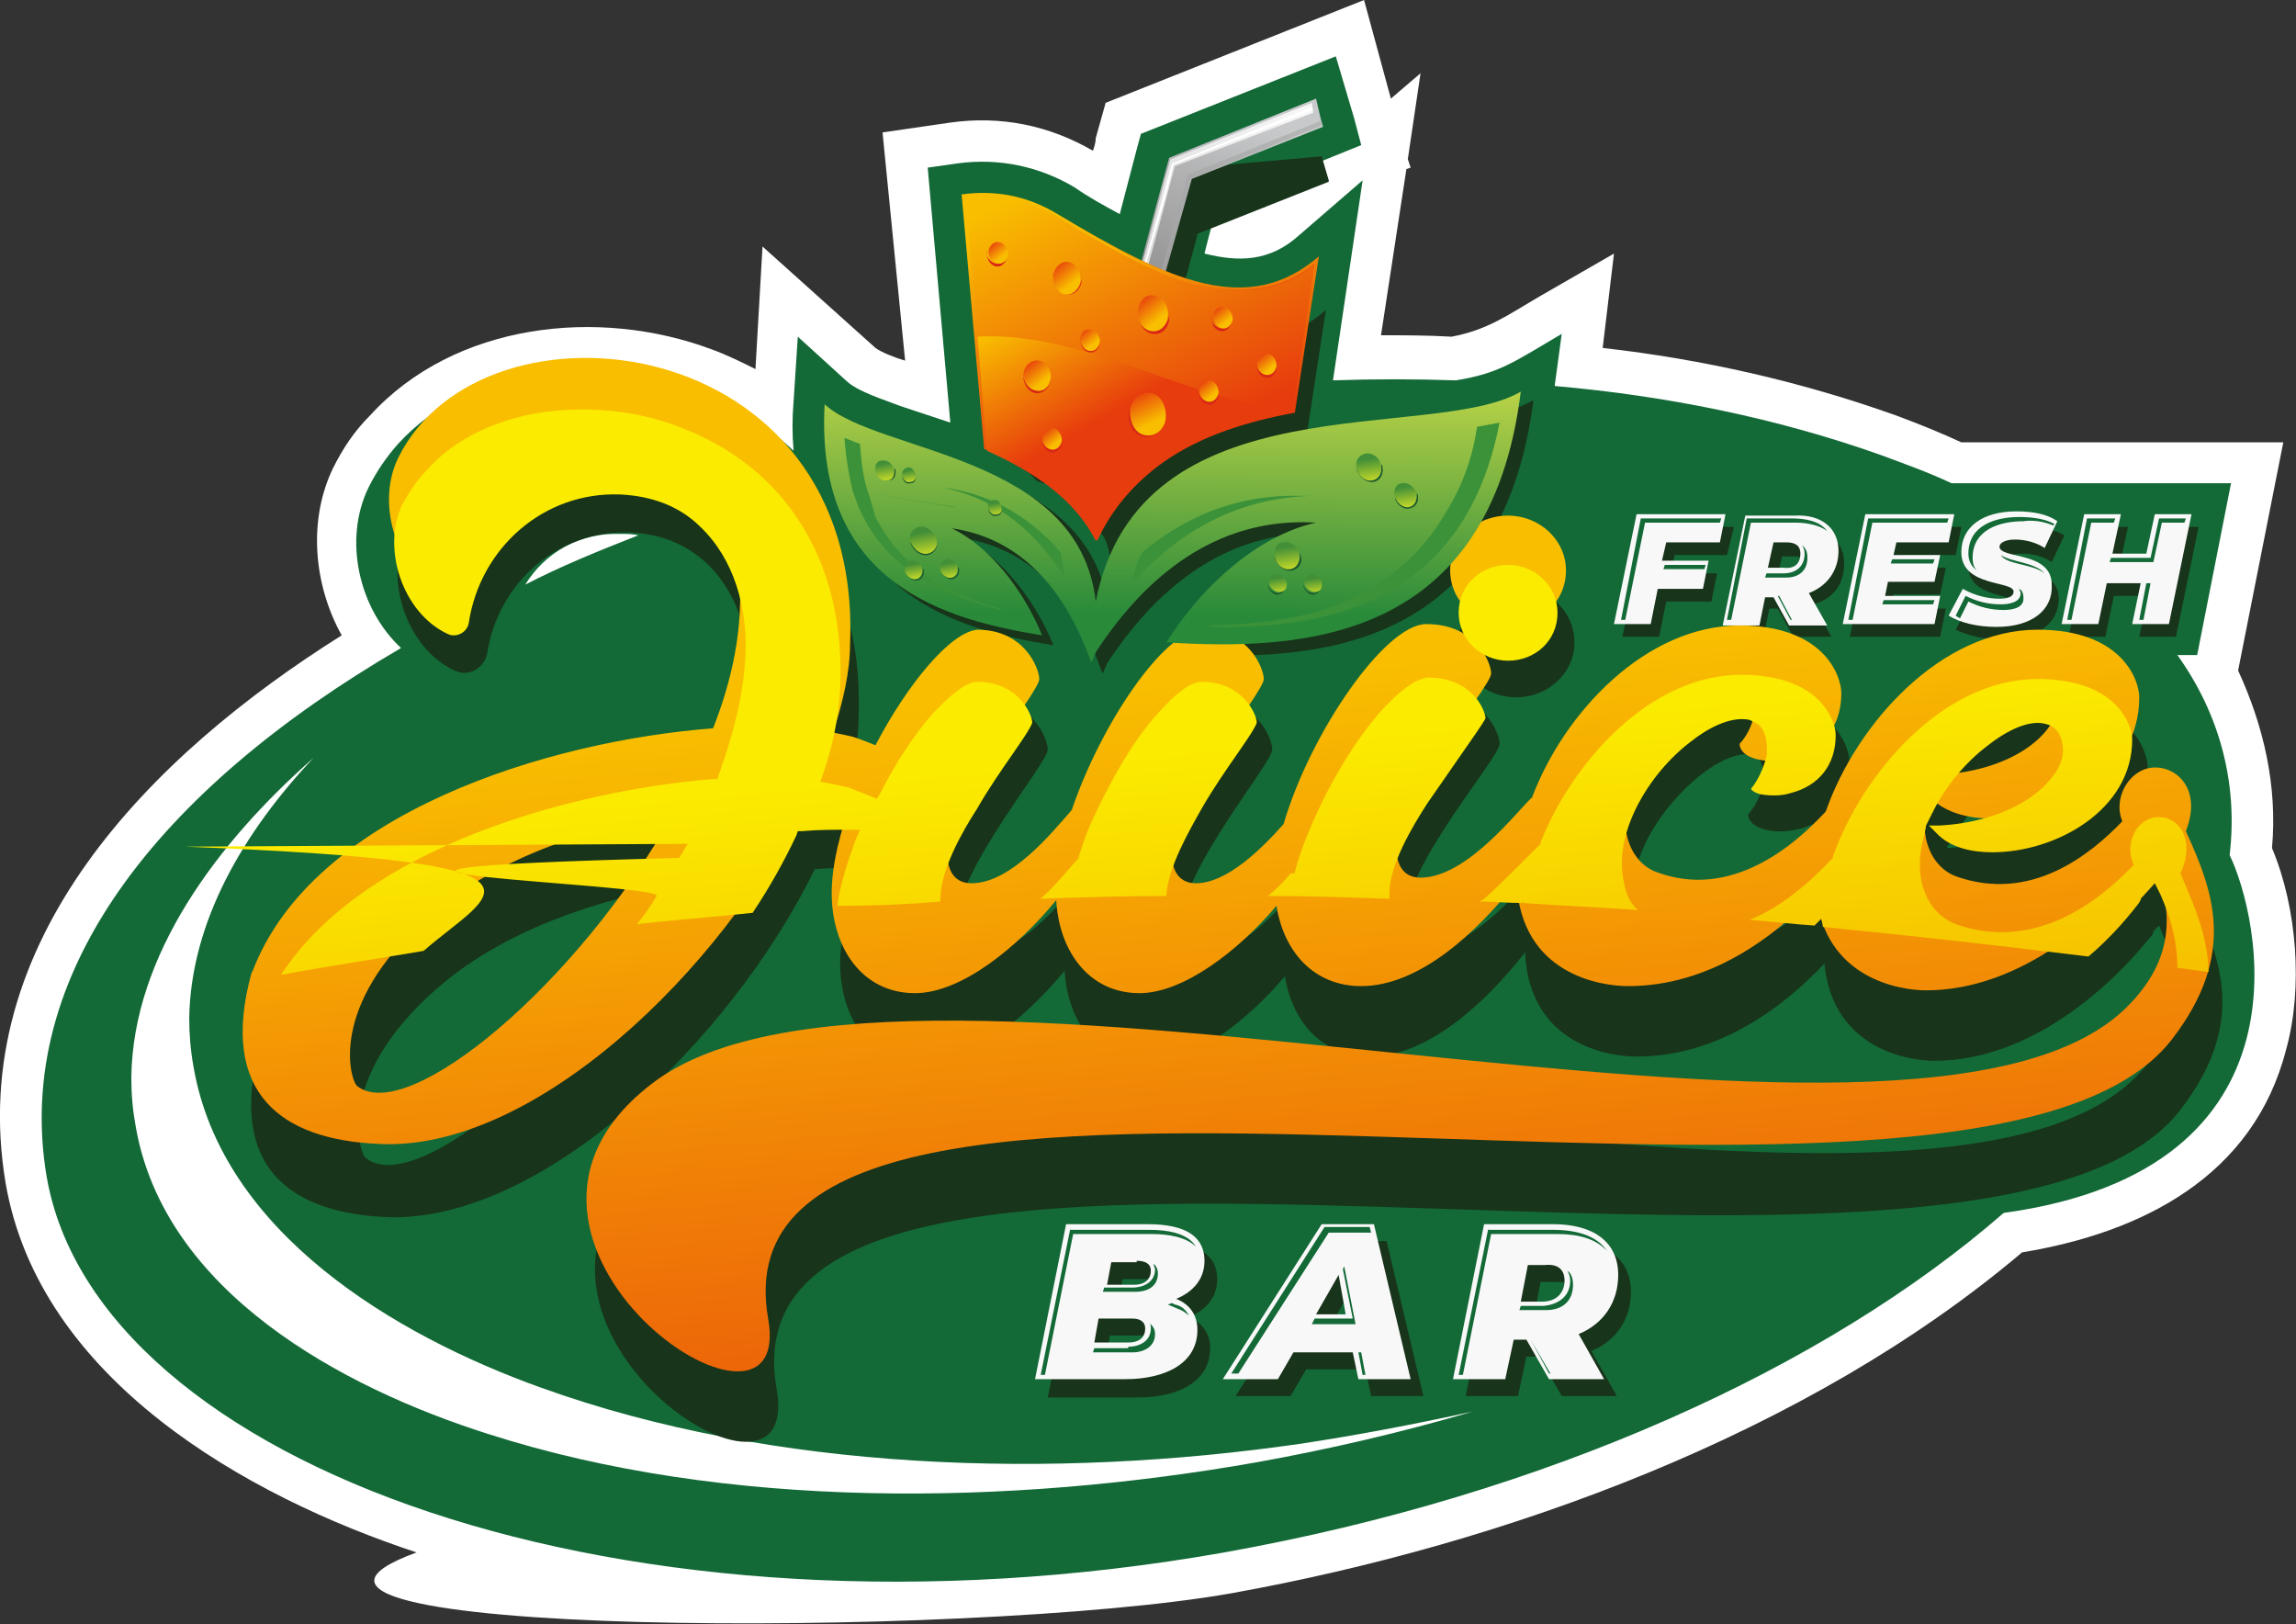 <svg width="123" height="87" viewBox="0 0 123 87" fill="none" xmlns="http://www.w3.org/2000/svg">
<rect x="0" y="0" width="123" height="87" fill="#333333" stroke="none"/>
<g clip-path="url(#clip0_6566_13066)">
<path fill-rule="evenodd" clip-rule="evenodd" d="M121.714 45.424C123.076 48.669 123.378 52.97 122.471 56.214C120.731 63.005 114.755 66.023 108.325 67.08C96.827 76.814 80.639 82.699 65.963 85.34C51.893 87.83 9.908 87.679 22.316 83.152C13.163 80.134 2.118 73.871 0.303 63.383C-1.891 50.404 8.094 40.444 18.306 34.03C16.794 31.314 16.491 27.843 17.853 25.051C18.382 23.995 18.987 23.089 19.819 22.259C24.358 17.279 32.074 16.449 38.126 18.713C38.958 19.015 39.714 19.392 40.471 19.769L40.849 13.205L46.901 18.637C47.203 18.864 47.96 19.166 48.489 19.317L47.279 7.093L50.91 6.565C53.633 6.187 56.205 6.716 58.55 8.074C58.626 7.847 58.701 7.621 58.701 7.395L59.231 5.508L73.074 0L74.511 5.282L76.1 3.924L75.419 8.526L75.57 8.979L75.343 9.055L73.982 17.958C75.268 17.958 76.478 17.958 77.764 18.034C79.731 17.657 80.714 16.902 82.53 15.846L86.463 13.582L85.858 18.637C91.229 19.241 96.524 20.448 101.592 22.259C102.803 22.712 103.937 23.165 105.072 23.693C109.913 23.693 114.755 23.693 119.596 23.693H122.319L119.899 35.917C121.26 38.859 122.017 42.104 121.714 45.424Z" fill="white"/>
<path fill-rule="evenodd" clip-rule="evenodd" d="M34.192 28.673C32.074 29.503 30.032 30.333 28.14 31.314C29.199 29.578 31.091 28.522 33.209 28.598C33.587 28.598 33.889 28.598 34.192 28.673ZM107.341 64.967C124.362 62.628 120.958 48.895 119.445 45.801C119.899 41.953 118.915 38.256 116.646 35.087H117.705L119.52 25.881C114.301 25.881 109.611 25.881 104.543 25.881C103.257 25.277 101.971 24.825 100.76 24.372C95.238 22.41 89.338 21.203 83.286 20.675L83.664 17.883C81.092 19.392 80.336 19.996 77.991 20.373C75.797 20.297 73.603 20.297 71.41 20.373L72.998 9.658L69.594 12.601C68.006 14.035 66.341 14.035 64.526 13.582C64.753 12.677 64.98 11.771 65.282 10.866L72.923 7.772L72.544 6.338L71.561 3.018L61.122 7.168L60.895 7.998C60.592 9.13 60.29 10.337 59.987 11.469C59.155 11.017 58.323 10.564 57.567 10.036C55.675 8.904 53.482 8.451 51.288 8.753L49.699 8.979L50.91 22.637C50.002 22.335 49.094 22.033 48.187 21.731C47.43 21.429 45.917 20.977 45.312 20.373L42.74 18.034L42.513 21.505C42.437 22.41 42.437 23.24 42.513 24.146C41 22.712 39.185 21.58 37.218 20.826C32.074 18.864 25.266 19.468 21.332 23.768C20.727 24.448 20.198 25.202 19.744 26.108C18.382 28.899 19.214 32.597 21.484 34.709C8.397 42.33 0.681 52.215 2.496 63.005C5.144 78.474 33.587 88.811 65.585 83.152C82.908 80.058 97.81 73.267 107.341 64.967ZM16.794 40.595C13.087 44.519 10.212 49.348 10.137 54.554C10.137 55.384 10.212 56.29 10.364 57.12C11.877 66.023 21.181 71.532 28.973 74.323C41.53 78.851 56.508 79.228 69.594 77.342C72.62 76.889 75.797 76.285 78.899 75.606C75.041 76.738 71.107 77.644 67.325 78.323C54.087 80.662 38.882 80.888 26.174 76.814C18.306 74.323 8.775 69.192 7.262 60.289C7.111 59.459 7.035 58.629 7.035 57.723C7.111 51.159 11.65 45.122 16.794 40.595Z" fill="#136A37"/>
<path fill-rule="evenodd" clip-rule="evenodd" d="M19.593 62.024C19.214 61.722 18.004 57.723 23.299 53.045C26.855 49.876 31.847 48.216 36.537 47.386C31.393 56.516 22.316 64.213 19.593 62.024ZM104.391 45.273C105.829 42.557 108.628 40.444 109.989 40.821C110.367 40.897 110.594 41.349 110.594 41.878C110.594 43.01 108.552 45.198 104.316 45.424C104.316 45.349 104.316 45.273 104.391 45.273ZM81.244 37.35C82.908 37.35 84.345 36.068 84.345 34.408C84.345 32.748 82.984 31.465 81.244 31.465C79.58 31.465 78.142 32.748 78.142 34.408C78.142 36.068 79.504 37.35 81.244 37.35ZM47.355 43.84C46.976 43.689 46.598 43.538 46.144 43.387C45.842 43.311 45.463 43.236 45.085 43.16C45.615 41.5 45.993 39.916 45.993 38.407C46.674 21.505 26.325 19.241 21.786 28.447C20.5 31.088 21.862 34.785 24.358 35.917C25.115 36.294 25.947 35.766 26.098 35.011C26.703 31.088 30.032 28.371 33.738 28.522C37.974 28.673 40.319 32.295 40.093 36.52C40.017 38.633 39.487 40.821 38.655 42.934C29.805 43.613 17.247 47.461 13.995 55.912C13.995 55.988 13.919 55.988 13.919 56.063C12.179 62.477 15.508 64.967 20.727 65.193C28.973 65.495 39.109 55.837 43.648 46.556C44.556 46.48 45.388 46.48 46.144 46.48C45.463 48.291 45.01 50.102 45.01 51.611C45.01 54.479 46.598 56.969 49.473 56.969C51.969 56.969 54.995 54.479 57.037 51.989C57.188 54.705 58.777 56.969 61.5 56.969C63.845 56.969 66.796 54.705 68.838 52.291C69.216 54.705 70.805 56.592 73.377 56.592C76.478 56.592 79.58 53.724 81.698 51.008C81.925 55.988 86.236 56.592 87.674 56.592C91.986 56.592 95.465 54.026 97.735 51.611C98.189 56.214 102.273 56.818 103.635 56.818C108.779 56.818 113.091 52.819 115.209 50.178C115.284 50.102 115.36 50.027 115.36 49.876L115.663 49.574C116.646 51.838 117.327 54.63 114.604 57.497C103.484 69.419 48.867 51.461 35.403 61.798C24.283 70.249 43.118 82.925 41.605 74.399C38.05 54.252 105.904 73.493 116.797 59.459C120.353 54.856 118.991 51.461 117.554 48.291C118.537 45.801 116.722 44.519 115.36 44.971C114.301 45.349 113.696 46.707 114.15 47.763C112.41 49.574 109.233 52.14 105.224 50.706C104.013 50.253 103.105 48.669 103.786 46.405C104.316 47.009 105.375 47.612 107.115 47.612C110.594 47.612 115.057 45.349 115.057 41.123C115.057 40.218 114.15 37.501 109.611 37.501C104.467 37.501 99.928 42.481 98.264 47.235C96.6 49.046 93.196 51.989 89.187 50.48C87.749 49.951 86.766 47.839 88.279 44.896C89.716 42.179 92.515 40.067 93.877 40.444C94.784 40.67 94.633 42.557 93.65 43.613C93.65 45.122 99.096 45.122 99.096 40.897C99.096 39.991 98.189 37.275 93.65 37.275C88.657 37.275 84.27 41.878 82.53 46.48C81.773 47.16 79.05 50.781 76.554 50.781C75.495 50.781 75.268 49.876 75.268 49.272C75.268 46.33 80.336 40.595 80.336 39.84C80.336 39.312 79.58 37.199 76.856 37.199C74.663 37.199 70.653 43.01 69.216 47.914C68.081 49.197 66.19 51.083 64.526 51.083C63.467 51.083 63.24 50.178 63.24 49.574C63.24 46.631 68.157 40.897 68.157 40.142C68.157 39.614 67.401 37.501 64.829 37.501C62.862 37.501 59.458 42.481 57.869 47.16C56.81 48.367 54.617 51.083 52.498 51.083C51.439 51.083 51.212 50.178 51.212 49.574C51.212 46.631 56.129 40.897 56.129 40.142C56.129 39.614 55.373 37.501 52.801 37.501C51.364 37.728 49.019 40.52 47.355 43.84Z" fill="#18341A"/>
<path fill-rule="evenodd" clip-rule="evenodd" d="M53.406 24.07C53.482 24.07 53.557 24.146 53.633 24.146L53.709 24.221L53.784 24.297L53.86 24.372L53.936 24.448L54.011 24.523L54.087 24.598C54.163 24.598 54.238 24.674 54.314 24.674H54.389L54.465 24.749L54.541 24.825L54.616 24.9L54.692 24.976L54.768 25.051L54.843 25.127L54.919 25.202H54.995L55.07 25.277L55.146 25.353L55.222 25.428L55.297 25.504L55.373 25.579L55.449 25.655L55.524 25.73L55.6 25.806H55.675H55.751L55.827 25.881H55.902H55.978H56.054H56.129L56.205 25.957H56.281L56.356 26.032H56.432L56.508 26.108H56.583L56.659 26.183H56.734L56.81 26.258L56.886 26.334H56.961L57.037 26.409L57.113 26.485L57.188 26.56L57.264 26.636L57.34 26.711L57.415 26.787L57.491 26.862H57.567L57.642 26.938H57.718L57.794 27.013L57.869 27.088L57.945 27.164L58.02 27.239L58.096 27.315L58.172 27.39L58.247 27.466L58.323 27.541L58.399 27.617L58.474 27.692L58.55 27.767L58.626 27.843V27.918V27.994V28.069L58.701 28.145L58.777 28.22L58.853 28.296V28.371L58.928 28.447L59.004 28.522V28.598L59.08 28.673C59.458 29.277 59.382 29.729 59.533 30.031C59.533 30.031 59.533 30.107 59.609 30.107C60.365 28.447 61.576 27.013 63.164 25.881L63.24 25.806L63.316 25.73L63.391 25.655L63.467 25.579L63.543 25.504L63.618 25.428H63.694H63.77L63.845 25.353L63.921 25.277H63.996H64.072H64.148H64.223L64.299 25.202H64.375H64.45H64.526H64.602H64.677H64.753L64.829 25.127H64.904H64.98H65.055H65.131H65.207H65.282H65.358H65.434H65.509H65.585H65.661H65.736H65.812H65.888H65.963H66.039H66.115H66.19H66.266H66.341H66.417H66.493H66.568H66.644H66.72H66.795H66.871C66.947 25.127 67.022 25.051 67.022 25.051H67.098H67.174H67.249H67.325H67.4H67.552H67.627H67.703H67.779H67.854H67.93H68.006H68.081H68.233H68.308H68.384H68.46H68.535H68.611H68.686H68.762H68.838H68.913C69.065 25.051 69.216 24.976 69.367 24.976H69.443H69.519H69.594H69.746L71.031 16.6C68.611 18.713 66.039 18.637 62.862 17.355C63.467 15.016 64.072 12.978 64.148 12.525L71.183 9.734V9.658L70.805 8.375L63.089 9.055C63.089 9.055 62.408 11.62 61.576 14.487C60.214 13.808 58.777 12.978 57.188 12.073C55.449 11.016 53.633 10.79 52.044 11.016L53.179 23.919H53.255L53.406 24.07Z" fill="#18341A"/>
<path fill-rule="evenodd" clip-rule="evenodd" d="M51.59 28.824C53.633 29.805 55.448 32.144 56.432 34.559C51.288 33.728 44.253 31.842 44.858 22.108C47.732 24.749 58.474 24.749 59.382 32.672C61.727 20.675 77.385 24.221 82.151 21.429C80.411 34.936 70.35 35.464 63.089 35.011C64.98 31.993 68.005 29.277 71.107 28.598C66.19 28.296 62.332 31.012 59.458 35.313C59.23 35.615 59.23 35.766 59.079 36.068L59.004 35.917C57.869 32.748 55.751 29.503 51.59 28.824Z" fill="#18341A"/>
<path fill-rule="evenodd" clip-rule="evenodd" d="M115.814 28.22L115.36 30.333H113.544L113.998 28.22H112.031L110.821 34.106H112.788L113.242 31.918H115.057L114.603 34.106H116.57L117.78 28.22H115.814ZM107.341 34.257C109.157 34.257 110.292 33.351 110.292 32.069C110.292 30.258 107.493 30.635 107.493 30.031C107.493 29.805 107.795 29.654 108.325 29.654C108.93 29.654 109.459 29.805 109.913 30.107L110.594 28.673C110.065 28.371 109.232 28.145 108.4 28.145C106.509 28.145 105.45 29.05 105.45 30.333C105.45 32.144 108.249 31.767 108.249 32.446C108.249 32.672 107.947 32.823 107.493 32.823C106.812 32.823 106.131 32.672 105.526 32.295L104.769 33.729C105.375 34.03 106.282 34.257 107.341 34.257ZM104.769 29.73H101.895L101.744 30.409H104.24L103.937 31.842H101.441L101.29 32.597H104.24L103.937 34.106H99.096L100.306 28.22H105.072L104.769 29.73ZM96.827 30.409C96.827 30.937 96.524 31.163 95.995 31.163H95.162L95.465 29.805H96.146C96.524 29.805 96.827 29.956 96.827 30.409ZM98.793 30.182C98.793 28.975 97.886 28.22 96.373 28.22H93.725L92.515 34.106H94.482L94.784 32.597H95.238L96.07 34.106H98.113L97.129 32.37C98.264 32.069 98.793 31.239 98.793 30.182ZM92.515 29.73H89.716L89.489 30.71H91.985L91.683 32.219H89.262L88.884 34.106H86.917L88.127 28.22H92.893L92.515 29.73Z" fill="#18341A"/>
<path fill-rule="evenodd" clip-rule="evenodd" d="M84.497 69.494C84.497 70.174 84.043 70.626 83.286 70.626H82.151L82.53 68.664H83.438C84.118 68.664 84.497 68.891 84.497 69.494ZM87.371 69.193C87.371 67.457 86.085 66.476 83.891 66.476H80.185L78.52 74.776H81.319L81.773 72.663H82.454L83.665 74.776H86.615L85.253 72.362C86.539 71.834 87.371 70.702 87.371 69.193ZM71.107 71.305L72.318 69.193L72.696 71.305H71.107ZM73.452 74.776H76.251L74.284 66.476H71.486L66.19 74.776H69.141L69.973 73.343H73.15L73.452 74.776ZM61.046 72.814H59.231L59.458 71.532H61.273C61.651 71.532 61.954 71.683 61.954 72.06C62.03 72.588 61.651 72.814 61.046 72.814ZM61.5 68.438C61.954 68.438 62.257 68.589 62.257 68.966C62.257 69.419 61.954 69.721 61.349 69.721H59.912L60.139 68.513H61.5V68.438ZM63.694 70.551C64.602 70.174 65.207 69.494 65.207 68.513C65.207 67.231 64.224 66.552 62.181 66.552H57.794L56.129 74.852H60.971C63.089 74.852 64.829 74.022 64.829 72.211C64.829 71.381 64.375 70.853 63.694 70.551Z" fill="#18341A"/>
<path fill-rule="evenodd" clip-rule="evenodd" d="M46.9 39.916C46.522 39.765 46.144 39.614 45.69 39.463C45.388 39.388 45.009 39.312 44.631 39.237C45.161 37.577 45.539 35.992 45.539 34.483C46.22 17.581 25.871 15.317 21.332 24.523C20.046 27.164 21.408 30.861 23.904 31.993C24.661 32.37 25.493 31.842 25.644 31.087C26.249 27.164 29.578 24.448 33.284 24.598C37.52 24.749 39.865 28.371 39.638 32.597C39.563 34.709 39.033 36.898 38.201 39.01C29.351 39.689 16.793 43.538 13.541 51.989C13.541 52.064 13.465 52.064 13.465 52.14C11.725 58.553 15.053 61.043 20.273 61.27C28.518 61.722 38.655 52.064 43.194 42.783C44.102 42.708 44.934 42.708 45.69 42.708C45.009 44.519 44.555 46.33 44.555 47.839C44.555 50.706 46.144 53.196 49.019 53.196C51.515 53.196 54.541 50.706 56.583 48.216C56.734 50.932 58.323 53.196 61.046 53.196C63.391 53.196 66.341 50.932 68.384 48.518C68.762 50.932 70.351 52.819 72.923 52.819C76.024 52.819 79.126 49.951 81.244 47.235C81.471 52.215 85.782 52.819 87.22 52.819C91.531 52.819 95.011 50.253 97.281 47.839C97.734 52.441 101.819 53.045 103.181 53.045C108.325 53.045 112.637 49.046 114.755 46.405C114.83 46.33 114.906 46.254 114.906 46.103L115.209 45.801C116.192 48.065 116.873 50.857 114.149 53.724C103.03 65.646 48.413 47.688 34.948 58.025C23.828 66.476 42.664 79.153 41.151 70.626C37.596 50.48 105.45 69.721 116.343 55.686C119.899 51.083 118.537 47.688 117.1 44.519C118.083 42.029 116.268 40.746 114.906 41.199C113.847 41.576 113.242 42.934 113.696 43.99C111.956 45.801 108.779 48.367 104.769 46.933C103.559 46.48 102.651 44.896 103.332 42.632C103.862 43.236 104.921 43.84 106.661 43.84C110.14 43.84 114.603 41.576 114.603 37.35C114.603 36.445 113.696 33.728 109.157 33.728C104.013 33.728 99.474 38.709 97.81 43.462C96.146 45.273 92.742 48.216 88.733 46.707C87.295 46.179 86.312 44.066 87.825 41.123C89.262 38.407 92.061 36.294 93.422 36.671C94.33 36.898 94.179 38.784 93.196 39.84C93.196 41.349 98.642 41.349 98.642 37.124C98.642 36.218 97.734 33.502 93.196 33.502C88.203 33.502 83.816 38.105 82.076 42.708C81.319 43.387 78.596 47.009 76.1 47.009C75.041 47.009 74.814 46.103 74.814 45.499C74.814 42.557 79.882 36.822 79.882 36.068C79.882 35.539 79.126 33.427 76.402 33.427C74.209 33.427 70.199 39.237 68.762 44.141C67.627 45.424 65.736 47.31 64.072 47.31C63.013 47.31 62.786 46.405 62.786 45.801C62.786 42.859 67.703 37.124 67.703 36.369C67.703 35.841 66.947 33.728 64.375 33.728C62.408 33.728 59.004 38.709 57.415 43.387C56.356 44.594 54.162 47.31 52.044 47.31C50.985 47.31 50.758 46.405 50.758 45.801C50.758 42.859 55.675 37.124 55.675 36.369C55.675 35.841 54.919 33.728 52.347 33.728C50.91 33.879 48.64 36.596 46.9 39.916ZM80.79 33.502C79.126 33.502 77.688 32.219 77.688 30.559C77.688 28.899 79.05 27.617 80.79 27.617C82.454 27.617 83.891 28.899 83.891 30.559C83.891 32.219 82.53 33.502 80.79 33.502ZM103.937 41.349C105.375 38.633 108.173 36.52 109.535 36.898C109.913 36.973 110.14 37.426 110.14 37.954C110.14 39.086 108.098 41.274 103.862 41.5C103.862 41.5 103.937 41.425 103.937 41.349ZM19.138 58.176C18.76 57.874 17.55 53.875 22.845 49.197C26.4 46.028 31.393 44.368 36.083 43.538C31.015 52.668 21.862 60.289 19.138 58.176Z" fill="url(#paint0_linear_6566_13066)"/>
<path fill-rule="evenodd" clip-rule="evenodd" d="M103.181 44.217L103.257 44.066L103.484 43.613C103.484 43.538 103.559 43.538 103.559 43.462C104.24 42.104 105.299 40.821 106.509 39.916C107.266 39.312 108.628 38.482 109.611 38.784C110.292 38.935 110.519 39.614 110.519 40.218C110.519 41.199 109.535 42.18 108.779 42.708C107.342 43.689 105.526 44.141 103.862 44.217H103.332L103.711 44.594C104.467 45.424 105.677 45.651 106.736 45.651C110.14 45.651 114.225 43.387 114.225 39.614C114.225 38.935 113.771 38.18 113.318 37.728C112.259 36.671 110.594 36.37 109.157 36.37C104.089 36.37 99.777 41.425 98.188 45.877V45.952L98.113 46.028C96.827 47.386 95.389 48.593 93.725 49.272C94.86 49.348 95.995 49.499 97.205 49.574L97.583 49.197L97.659 49.65C102.273 50.102 106.963 50.631 111.88 51.234C112.864 50.404 113.771 49.423 114.528 48.442C114.604 48.367 114.604 48.291 114.679 48.216V48.141L115.436 47.31L115.738 47.914C116.343 49.272 116.646 50.555 116.646 51.838C117.175 51.913 117.781 51.989 118.31 52.064C118.31 51.989 118.31 51.913 118.31 51.838C118.235 50.102 117.554 48.518 116.873 46.933L116.797 46.782L116.873 46.631C117.175 45.952 117.251 45.122 116.873 44.443C116.57 43.99 116.116 43.764 115.663 43.764C115.511 43.764 115.36 43.764 115.209 43.84C114.301 44.141 113.923 45.273 114.225 46.103L114.301 46.33L114.15 46.48C111.653 49.046 108.401 50.782 104.77 49.499C104.013 49.197 103.408 48.593 103.105 47.763C102.727 46.782 102.803 45.651 103.105 44.67L103.181 44.217ZM87.749 48.744C85.707 48.593 83.664 48.518 81.622 48.367V48.291L81.546 48.367C80.79 48.367 80.033 48.291 79.277 48.291C79.353 48.216 79.428 48.216 79.504 48.141C80.109 47.612 80.714 47.009 81.319 46.405C81.546 46.179 81.773 45.952 82 45.726C82.151 45.575 82.303 45.424 82.454 45.273L82.53 45.198V45.122C84.194 40.897 88.355 36.143 93.271 36.143C94.709 36.143 96.373 36.445 97.432 37.501C97.886 37.954 98.34 38.709 98.34 39.388C98.34 40.972 97.432 42.104 95.919 42.481C95.465 42.632 94.86 42.632 94.406 42.557C94.255 42.557 93.877 42.406 93.801 42.255C94.179 41.802 94.482 41.123 94.633 40.52C94.709 39.916 94.633 39.161 94.179 38.784C94.028 38.709 93.877 38.633 93.725 38.558C92.666 38.331 91.38 39.086 90.624 39.69C89.413 40.595 88.354 41.878 87.674 43.236C87.069 44.443 86.69 45.877 86.993 47.235C87.069 47.763 87.295 48.367 87.749 48.744ZM74.436 48.141C74.436 48.065 74.436 47.914 74.436 47.839C74.436 46.33 75.646 44.292 76.478 43.01C77.159 42.029 77.84 41.048 78.52 40.067C78.672 39.84 79.428 38.784 79.579 38.482C79.579 38.105 79.201 37.501 78.974 37.275C78.369 36.596 77.462 36.294 76.554 36.294C75.646 36.294 74.36 37.652 73.831 38.256C72.62 39.69 71.561 41.425 70.729 43.16C70.2 44.292 69.67 45.5 69.367 46.707V46.782H69.14C68.838 47.16 68.384 47.612 67.93 47.99C70.124 47.99 72.242 48.065 74.436 48.141ZM62.484 47.99C62.559 46.48 63.694 44.519 64.375 43.311C64.98 42.255 65.661 41.274 66.341 40.293C66.493 40.067 67.249 39.01 67.325 38.709C67.325 38.331 66.947 37.728 66.72 37.501C66.115 36.822 65.282 36.52 64.375 36.52C63.467 36.52 62.257 37.954 61.727 38.558C60.517 39.991 59.533 41.802 58.701 43.538C58.323 44.292 58.02 45.122 57.794 45.877V45.952L57.718 46.028C57.188 46.631 56.508 47.461 55.751 48.141C57.945 48.065 60.214 47.99 62.484 47.99ZM50.38 48.291C50.38 48.216 50.38 48.141 50.38 48.141C50.38 46.631 51.515 44.594 52.347 43.311C52.952 42.255 53.633 41.274 54.314 40.293C54.465 40.067 55.222 39.01 55.297 38.709C55.297 38.331 54.919 37.728 54.692 37.501C54.087 36.822 53.255 36.52 52.347 36.52C51.591 36.52 50.532 37.652 50.002 38.18C48.943 39.388 47.96 40.897 47.203 42.406L46.976 42.783L46.598 42.632C46.22 42.481 45.842 42.331 45.463 42.18C45.085 42.104 44.782 42.029 44.404 41.953L43.95 41.878L44.102 41.425C44.631 39.916 44.934 38.331 45.009 36.822C45.161 33.578 44.48 30.333 42.664 27.692C41.151 25.428 38.958 23.844 36.386 22.863C34.041 21.957 31.393 21.731 28.897 22.108C26.628 22.486 24.358 23.467 22.845 25.202C22.316 25.73 21.938 26.334 21.559 27.013C20.425 29.352 21.559 32.823 23.98 33.955C24.434 34.181 25.039 33.88 25.115 33.351C25.72 29.352 29.124 26.334 33.209 26.485C34.873 26.56 36.386 27.088 37.52 28.22C39.336 29.956 40.017 32.521 39.941 34.936C39.865 37.2 39.26 39.388 38.504 41.501L38.428 41.727H38.201C30.712 42.331 19.517 45.349 15.054 52.215C17.474 51.762 20.046 51.385 22.694 50.932C26.325 47.763 31.317 46.179 9.908 45.349L36.84 45.198L36.386 45.952C9.908 46.631 35.629 47.31 35.175 47.99C34.873 48.518 34.495 49.046 34.116 49.499C36.159 49.272 38.201 49.121 40.319 48.895C41.227 47.537 41.984 46.179 42.664 44.745L42.74 44.519H42.967C43.799 44.443 44.631 44.443 45.463 44.443H46.069L45.842 44.971C45.463 46.028 45.009 47.31 44.858 48.518C46.825 48.518 48.565 48.442 50.38 48.291ZM80.79 35.389C82.227 35.389 83.438 34.332 83.438 32.823C83.438 31.39 82.227 30.258 80.79 30.258C79.353 30.258 78.142 31.314 78.142 32.823C78.142 34.257 79.353 35.389 80.79 35.389Z" fill="url(#paint1_linear_6566_13066)"/>
<path fill-rule="evenodd" clip-rule="evenodd" d="M62.257 15.242C63.089 12.299 63.845 9.583 63.845 9.583L70.88 6.791C70.729 6.338 70.653 5.886 70.502 5.282L62.635 8.451C62.635 8.451 61.803 11.469 60.971 14.638C61.349 14.865 61.803 15.016 62.257 15.242Z" fill="url(#paint2_linear_6566_13066)"/>
<path fill-rule="evenodd" clip-rule="evenodd" d="M63.77 9.583L70.805 6.715L70.729 6.489L63.618 9.356C63.164 11.092 62.559 13.28 62.03 15.166C62.105 15.166 62.181 15.242 62.181 15.242C62.711 13.431 63.316 11.318 63.77 9.583Z" fill="url(#paint3_linear_6566_13066)"/>
<path fill-rule="evenodd" clip-rule="evenodd" d="M70.275 5.508L62.711 8.526C62.181 10.337 61.576 12.752 61.046 14.638C61.122 14.714 61.198 14.714 61.349 14.789C61.879 12.903 62.484 10.639 62.938 8.904L70.351 6.036L70.275 5.508Z" fill="url(#paint4_linear_6566_13066)"/>
<path fill-rule="evenodd" clip-rule="evenodd" d="M70.275 5.735L62.786 8.753C62.256 10.715 61.651 12.827 61.122 14.865H61.197C61.727 12.903 62.408 10.866 62.861 8.828L70.35 5.886L70.275 5.735Z" fill="white"/>
<path fill-rule="evenodd" clip-rule="evenodd" d="M50.985 28.296C53.028 29.277 54.843 31.616 55.827 34.03C50.683 33.2 43.648 31.314 44.177 21.656C47.052 24.297 57.793 24.297 58.701 32.219C61.046 20.222 76.705 23.768 81.471 20.977C79.806 34.408 69.745 34.86 62.483 34.408C64.375 31.389 67.4 28.673 70.502 27.994C65.585 27.692 61.727 30.409 58.852 34.709C58.626 35.011 58.626 35.162 58.474 35.464L58.398 35.313C57.264 32.219 55.146 28.899 50.985 28.296Z" fill="url(#paint5_linear_6566_13066)"/>
<path fill-rule="evenodd" clip-rule="evenodd" d="M70.653 13.733L69.367 22.108C66.871 22.561 64.374 23.316 62.332 24.749C60.743 25.881 59.533 27.315 58.777 28.975C57.566 26.711 55.373 25.202 52.801 24.07H52.725L51.515 10.413C53.179 10.187 54.919 10.413 56.659 11.469C62.71 15.091 66.871 16.977 70.653 13.733Z" fill="url(#paint6_linear_6566_13066)"/>
<path fill-rule="evenodd" clip-rule="evenodd" d="M70.426 14.11C69.594 14.789 68.686 15.242 67.627 15.393C65.963 15.695 64.223 15.317 62.635 14.714C60.592 13.884 58.55 12.676 56.659 11.545C55.146 10.639 53.482 10.262 51.742 10.488L52.876 24.146C55.373 25.277 57.566 26.711 58.701 28.975C59.458 27.315 60.668 25.881 62.257 24.749C64.299 23.316 66.72 22.561 69.14 22.108L70.426 14.11Z" fill="url(#paint7_linear_6566_13066)"/>
<path fill-rule="evenodd" clip-rule="evenodd" d="M52.347 18.034C58.323 17.657 64.98 22.184 69.291 21.731L70.426 14.186C69.594 14.865 68.686 15.318 67.627 15.468C65.963 15.77 64.223 15.393 62.635 14.789C60.592 13.959 58.55 12.752 56.659 11.62C55.146 10.715 53.482 10.337 51.742 10.564L52.347 18.034Z" fill="url(#paint8_linear_6566_13066)"/>
<path fill-rule="evenodd" clip-rule="evenodd" d="M57.944 14.94C57.944 15.016 57.944 15.091 57.944 15.091C57.869 15.544 57.491 15.846 57.112 15.77C56.734 15.695 56.432 15.242 56.432 14.714C56.432 14.638 56.432 14.563 56.432 14.563C56.356 15.016 56.658 15.468 57.037 15.544C57.491 15.77 57.869 15.468 57.944 14.94Z" fill="#D82718"/>
<path fill-rule="evenodd" clip-rule="evenodd" d="M57.264 14.035C57.642 14.11 57.944 14.563 57.869 15.091C57.793 15.544 57.415 15.846 57.037 15.77C56.658 15.695 56.356 15.242 56.432 14.714C56.507 14.261 56.886 13.959 57.264 14.035Z" fill="url(#paint9_linear_6566_13066)"/>
<path fill-rule="evenodd" clip-rule="evenodd" d="M58.928 18.26C58.928 18.336 58.928 18.336 58.928 18.411C58.852 18.713 58.626 18.939 58.323 18.864C58.02 18.788 57.869 18.486 57.869 18.185C57.869 18.109 57.869 18.109 57.869 18.034C57.794 18.336 58.02 18.637 58.323 18.713C58.626 18.788 58.852 18.637 58.928 18.26Z" fill="#D82718"/>
<path fill-rule="evenodd" clip-rule="evenodd" d="M58.474 17.657C58.777 17.732 58.928 18.034 58.928 18.336C58.852 18.637 58.626 18.864 58.323 18.788C58.02 18.713 57.869 18.411 57.869 18.109C57.945 17.732 58.172 17.581 58.474 17.657Z" fill="url(#paint10_linear_6566_13066)"/>
<path fill-rule="evenodd" clip-rule="evenodd" d="M56.281 20.222C56.281 20.297 56.281 20.297 56.281 20.373C56.205 20.826 55.827 21.128 55.448 21.052C55.07 20.977 54.768 20.524 54.843 20.071C54.843 19.996 54.843 19.996 54.843 19.92C54.768 20.373 55.07 20.826 55.448 20.901C55.902 20.977 56.281 20.75 56.281 20.222Z" fill="#D82718"/>
<path fill-rule="evenodd" clip-rule="evenodd" d="M55.675 19.317C56.053 19.392 56.356 19.845 56.281 20.297C56.205 20.75 55.827 21.052 55.448 20.901C55.07 20.826 54.768 20.373 54.843 19.92C54.919 19.543 55.297 19.241 55.675 19.317Z" fill="url(#paint11_linear_6566_13066)"/>
<path fill-rule="evenodd" clip-rule="evenodd" d="M62.635 16.902C62.635 16.977 62.635 17.053 62.635 17.128C62.559 17.657 62.181 17.958 61.727 17.883C61.273 17.808 60.971 17.279 61.046 16.751C61.046 16.676 61.046 16.6 61.122 16.6C61.046 17.128 61.349 17.581 61.803 17.732C62.105 17.732 62.559 17.43 62.635 16.902Z" fill="#D82718"/>
<path fill-rule="evenodd" clip-rule="evenodd" d="M61.878 15.846C62.332 15.921 62.635 16.449 62.559 16.977C62.483 17.506 62.105 17.808 61.651 17.732C61.197 17.657 60.895 17.128 60.971 16.6C61.046 16.072 61.424 15.695 61.878 15.846Z" fill="url(#paint12_linear_6566_13066)"/>
<path fill-rule="evenodd" clip-rule="evenodd" d="M62.408 22.486C62.408 22.561 62.408 22.637 62.332 22.712C62.105 23.316 61.576 23.542 61.046 23.316C60.517 23.089 60.365 22.41 60.517 21.807C60.517 21.731 60.592 21.656 60.592 21.58C60.365 22.184 60.592 22.788 61.122 23.014C61.651 23.391 62.181 23.089 62.408 22.486Z" fill="#D82718"/>
<path fill-rule="evenodd" clip-rule="evenodd" d="M61.878 21.128C62.332 21.354 62.559 22.033 62.408 22.637C62.181 23.24 61.651 23.467 61.122 23.24C60.668 23.014 60.441 22.335 60.592 21.731C60.819 21.128 61.424 20.901 61.878 21.128Z" fill="url(#paint13_linear_6566_13066)"/>
<path fill-rule="evenodd" clip-rule="evenodd" d="M65.282 21.052C65.282 21.128 65.282 21.128 65.282 21.203C65.207 21.505 64.98 21.731 64.677 21.656C64.374 21.58 64.223 21.278 64.223 20.977C64.223 20.901 64.223 20.901 64.223 20.826C64.147 21.128 64.374 21.429 64.677 21.505C64.98 21.58 65.207 21.354 65.282 21.052Z" fill="#D82718"/>
<path fill-rule="evenodd" clip-rule="evenodd" d="M64.828 20.373C65.131 20.448 65.282 20.75 65.282 21.052C65.207 21.354 64.98 21.58 64.677 21.505C64.374 21.429 64.223 21.128 64.223 20.826C64.299 20.524 64.526 20.297 64.828 20.373Z" fill="url(#paint14_linear_6566_13066)"/>
<path fill-rule="evenodd" clip-rule="evenodd" d="M65.963 17.128C65.963 17.204 65.963 17.204 65.963 17.279C65.888 17.581 65.661 17.807 65.358 17.732C65.056 17.657 64.904 17.355 64.904 17.053C64.904 16.977 64.904 16.977 64.904 16.902C64.829 17.204 65.056 17.506 65.358 17.581C65.736 17.657 65.963 17.43 65.963 17.128Z" fill="#D82718"/>
<path fill-rule="evenodd" clip-rule="evenodd" d="M65.585 16.449C65.888 16.525 66.039 16.827 66.039 17.128C65.963 17.43 65.736 17.657 65.434 17.581C65.131 17.506 64.98 17.204 64.98 16.902C65.056 16.6 65.283 16.374 65.585 16.449Z" fill="url(#paint15_linear_6566_13066)"/>
<path fill-rule="evenodd" clip-rule="evenodd" d="M68.384 19.618C68.384 19.694 68.384 19.694 68.384 19.769C68.308 20.071 68.081 20.297 67.779 20.222C67.476 20.146 67.325 19.845 67.325 19.543C67.325 19.467 67.325 19.467 67.325 19.392C67.249 19.694 67.476 19.996 67.779 20.071C68.081 20.146 68.384 19.92 68.384 19.618Z" fill="#D82718"/>
<path fill-rule="evenodd" clip-rule="evenodd" d="M67.93 18.939C68.233 19.015 68.384 19.317 68.384 19.618C68.308 19.92 68.081 20.147 67.779 20.071C67.476 19.996 67.325 19.694 67.325 19.392C67.4 19.09 67.703 18.864 67.93 18.939Z" fill="url(#paint16_linear_6566_13066)"/>
<path fill-rule="evenodd" clip-rule="evenodd" d="M53.935 13.657C53.935 13.733 53.935 13.733 53.935 13.808C53.86 14.11 53.633 14.336 53.33 14.261C53.028 14.186 52.877 13.884 52.877 13.582C52.877 13.507 52.877 13.507 52.877 13.431C52.801 13.733 53.028 14.035 53.33 14.11C53.633 14.186 53.935 13.959 53.935 13.657Z" fill="#D82718"/>
<path fill-rule="evenodd" clip-rule="evenodd" d="M53.557 12.978C53.86 13.054 54.011 13.356 54.011 13.658C53.935 13.959 53.709 14.186 53.406 14.11C53.103 14.035 52.952 13.733 52.952 13.431C53.028 13.129 53.255 12.903 53.557 12.978Z" fill="url(#paint17_linear_6566_13066)"/>
<path fill-rule="evenodd" clip-rule="evenodd" d="M56.886 23.617C56.886 23.693 56.886 23.693 56.886 23.768C56.81 24.07 56.583 24.297 56.281 24.221C55.978 24.146 55.827 23.844 55.827 23.542C55.827 23.467 55.827 23.467 55.827 23.391C55.751 23.693 55.978 23.995 56.281 24.07C56.583 24.146 56.886 23.919 56.886 23.617Z" fill="#D82718"/>
<path fill-rule="evenodd" clip-rule="evenodd" d="M56.432 22.939C56.734 23.014 56.886 23.316 56.886 23.618C56.81 23.919 56.583 24.146 56.281 24.07C55.978 23.995 55.827 23.693 55.827 23.391C55.902 23.089 56.205 22.863 56.432 22.939Z" fill="url(#paint18_linear_6566_13066)"/>
<path fill-rule="evenodd" clip-rule="evenodd" d="M77.537 27.315L77.31 27.692C76.251 29.428 74.738 30.937 72.544 31.993C70.199 33.125 67.552 33.427 64.829 33.502L64.753 33.578C67.854 33.653 70.956 33.351 73.679 32.069C77.764 30.107 79.579 26.485 80.336 22.637C79.958 22.712 79.504 22.788 79.126 22.863C78.899 24.448 78.369 25.957 77.537 27.315Z" fill="#3B9239"/>
<path fill-rule="evenodd" clip-rule="evenodd" d="M60.592 31.314C62.937 28.673 66.114 26.636 70.351 26.56H69.594C66.114 26.485 63.391 27.768 61.197 29.578C60.895 30.107 60.744 30.71 60.592 31.314Z" fill="#3B9239"/>
<path fill-rule="evenodd" clip-rule="evenodd" d="M45.993 27.164C46.522 28.371 47.279 29.427 48.489 30.408C49.926 31.54 51.818 32.219 53.633 32.672L53.557 32.597C51.969 32.144 50.532 31.54 49.246 30.559C48.187 29.729 47.43 28.748 46.901 27.692L46.522 26.409L51.061 27.164C51.137 27.164 51.212 27.164 51.212 27.164L46.522 26.409C46.22 25.579 46.144 24.674 46.068 23.768C45.766 23.693 45.539 23.542 45.236 23.467C45.312 24.448 45.463 25.428 45.69 26.334L45.993 27.164Z" fill="#3B9239"/>
<path fill-rule="evenodd" clip-rule="evenodd" d="M57.037 30.937C55.599 28.673 53.557 26.711 50.456 26.108L50.985 26.183C53.481 26.636 55.373 27.919 56.81 29.578C56.886 30.031 56.961 30.484 57.037 30.937Z" fill="#3B9239"/>
<path fill-rule="evenodd" clip-rule="evenodd" d="M69.594 29.578C69.594 29.654 69.67 29.654 69.67 29.729C69.821 30.107 69.594 30.484 69.216 30.559C68.838 30.635 68.459 30.333 68.308 29.956C68.308 29.88 68.308 29.88 68.308 29.805C68.384 30.182 68.838 30.484 69.14 30.409C69.518 30.333 69.745 29.956 69.594 29.578Z" fill="#1C582F"/>
<path fill-rule="evenodd" clip-rule="evenodd" d="M68.762 29.05C69.14 28.975 69.518 29.277 69.594 29.654C69.67 30.031 69.518 30.409 69.14 30.484C68.762 30.559 68.384 30.258 68.308 29.88C68.232 29.428 68.384 29.05 68.762 29.05Z" fill="url(#paint19_linear_6566_13066)"/>
<path fill-rule="evenodd" clip-rule="evenodd" d="M70.729 31.163V31.238C70.805 31.54 70.653 31.767 70.427 31.842C70.2 31.918 69.897 31.691 69.821 31.39V31.314C69.897 31.616 70.124 31.767 70.427 31.767C70.729 31.691 70.88 31.465 70.729 31.163Z" fill="#1C582F"/>
<path fill-rule="evenodd" clip-rule="evenodd" d="M70.199 30.786C70.426 30.71 70.729 30.937 70.804 31.163C70.88 31.465 70.729 31.691 70.502 31.691C70.275 31.767 69.972 31.54 69.897 31.314C69.821 31.088 69.972 30.861 70.199 30.786Z" fill="url(#paint20_linear_6566_13066)"/>
<path fill-rule="evenodd" clip-rule="evenodd" d="M68.837 31.163V31.238C68.913 31.54 68.762 31.767 68.535 31.842C68.308 31.918 68.005 31.691 67.93 31.39V31.314C68.005 31.616 68.232 31.767 68.535 31.767C68.837 31.691 68.913 31.465 68.837 31.163Z" fill="#1C582F"/>
<path fill-rule="evenodd" clip-rule="evenodd" d="M68.308 30.786C68.535 30.71 68.838 30.937 68.913 31.163C68.989 31.465 68.838 31.691 68.611 31.691C68.384 31.767 68.081 31.54 68.005 31.314C67.93 31.088 68.081 30.786 68.308 30.786Z" fill="url(#paint21_linear_6566_13066)"/>
<path fill-rule="evenodd" clip-rule="evenodd" d="M73.982 24.825C73.982 24.9 74.057 24.9 74.057 24.976C74.133 25.353 73.982 25.73 73.604 25.806C73.225 25.881 72.847 25.579 72.696 25.202C72.696 25.127 72.696 25.127 72.696 25.051C72.771 25.428 73.225 25.73 73.528 25.655C73.906 25.655 74.057 25.278 73.982 24.825Z" fill="#1C582F"/>
<path fill-rule="evenodd" clip-rule="evenodd" d="M73.15 24.297C73.528 24.221 73.906 24.523 73.982 24.9C74.058 25.278 73.906 25.655 73.528 25.73C73.15 25.806 72.772 25.504 72.696 25.127C72.544 24.749 72.772 24.372 73.15 24.297Z" fill="url(#paint22_linear_6566_13066)"/>
<path fill-rule="evenodd" clip-rule="evenodd" d="M75.873 26.334C75.873 26.409 75.873 26.409 75.949 26.485C76.024 26.862 75.873 27.164 75.495 27.239C75.192 27.315 74.814 27.013 74.738 26.711C74.738 26.636 74.738 26.636 74.738 26.56C74.814 26.938 75.192 27.164 75.495 27.088C75.797 27.013 75.949 26.711 75.873 26.334Z" fill="#1C582F"/>
<path fill-rule="evenodd" clip-rule="evenodd" d="M75.116 25.881C75.419 25.806 75.797 26.108 75.873 26.409C75.948 26.787 75.797 27.088 75.495 27.164C75.192 27.239 74.814 26.938 74.738 26.636C74.587 26.259 74.814 25.881 75.116 25.881Z" fill="url(#paint23_linear_6566_13066)"/>
<path fill-rule="evenodd" clip-rule="evenodd" d="M50.078 28.748C50.078 28.824 50.153 28.824 50.153 28.899C50.304 29.277 50.078 29.654 49.699 29.73C49.321 29.805 48.943 29.503 48.791 29.126C48.791 29.05 48.791 29.05 48.791 28.975C48.943 29.352 49.321 29.654 49.699 29.578C50.002 29.578 50.229 29.201 50.078 28.748Z" fill="#1C582F"/>
<path fill-rule="evenodd" clip-rule="evenodd" d="M49.245 28.22C49.624 28.145 50.002 28.447 50.153 28.824C50.304 29.201 50.078 29.578 49.699 29.654C49.321 29.729 48.943 29.427 48.791 29.05C48.64 28.673 48.867 28.296 49.245 28.22Z" fill="url(#paint24_linear_6566_13066)"/>
<path fill-rule="evenodd" clip-rule="evenodd" d="M51.288 30.333C51.288 30.333 51.288 30.409 51.363 30.409C51.439 30.71 51.288 30.937 51.061 31.012C50.834 31.088 50.531 30.861 50.456 30.635V30.559C50.531 30.861 50.834 31.012 51.061 30.937C51.288 30.861 51.363 30.635 51.288 30.333Z" fill="#1C582F"/>
<path fill-rule="evenodd" clip-rule="evenodd" d="M50.683 29.956C50.91 29.88 51.212 30.107 51.288 30.333C51.363 30.635 51.212 30.861 50.985 30.937C50.758 31.012 50.456 30.786 50.38 30.559C50.304 30.258 50.456 30.031 50.683 29.956Z" fill="url(#paint25_linear_6566_13066)"/>
<path fill-rule="evenodd" clip-rule="evenodd" d="M49.397 30.408C49.397 30.408 49.397 30.484 49.472 30.484C49.548 30.786 49.397 31.012 49.17 31.087C48.943 31.163 48.64 30.937 48.565 30.71V30.635C48.64 30.937 48.943 31.087 49.17 31.012C49.397 30.937 49.472 30.635 49.397 30.408Z" fill="#1C582F"/>
<path fill-rule="evenodd" clip-rule="evenodd" d="M48.791 30.031C49.018 29.956 49.321 30.182 49.397 30.408C49.472 30.71 49.321 30.937 49.094 31.012C48.867 31.087 48.565 30.861 48.489 30.635C48.413 30.333 48.565 30.107 48.791 30.031Z" fill="url(#paint26_linear_6566_13066)"/>
<path fill-rule="evenodd" clip-rule="evenodd" d="M47.884 25.051C47.884 25.051 47.884 25.127 47.959 25.127C48.035 25.428 47.884 25.73 47.657 25.73C47.354 25.806 47.052 25.579 46.976 25.277V25.202C47.052 25.504 47.354 25.655 47.657 25.655C47.808 25.655 47.959 25.353 47.884 25.051Z" fill="#1C582F"/>
<path fill-rule="evenodd" clip-rule="evenodd" d="M47.203 24.674C47.506 24.599 47.808 24.825 47.884 25.127C47.96 25.428 47.808 25.73 47.581 25.73C47.279 25.806 46.976 25.579 46.901 25.278C46.825 24.976 46.976 24.674 47.203 24.674Z" fill="url(#paint27_linear_6566_13066)"/>
<path fill-rule="evenodd" clip-rule="evenodd" d="M49.019 25.353V25.428C49.094 25.655 49.019 25.881 48.792 25.881C48.565 25.957 48.413 25.806 48.338 25.579V25.504C48.413 25.73 48.641 25.881 48.792 25.806C49.019 25.73 49.094 25.579 49.019 25.353Z" fill="#1C582F"/>
<path fill-rule="evenodd" clip-rule="evenodd" d="M48.564 25.051C48.791 24.976 48.943 25.127 49.018 25.353C49.094 25.579 49.018 25.806 48.791 25.806C48.564 25.881 48.413 25.73 48.337 25.504C48.262 25.277 48.413 25.127 48.564 25.051Z" fill="url(#paint28_linear_6566_13066)"/>
<path fill-rule="evenodd" clip-rule="evenodd" d="M53.633 27.088V27.164C53.709 27.39 53.633 27.617 53.406 27.617C53.179 27.692 53.028 27.541 52.952 27.315V27.239C53.028 27.466 53.255 27.617 53.406 27.541C53.633 27.541 53.709 27.315 53.633 27.088Z" fill="#1C582F"/>
<path fill-rule="evenodd" clip-rule="evenodd" d="M53.179 26.787C53.406 26.711 53.557 26.862 53.633 27.088C53.709 27.315 53.633 27.541 53.406 27.541C53.179 27.617 53.028 27.466 52.952 27.239C52.877 27.088 52.952 26.862 53.179 26.787Z" fill="url(#paint29_linear_6566_13066)"/>
<path fill-rule="evenodd" clip-rule="evenodd" d="M92.137 29.05L92.439 27.541H87.674L86.463 33.427H88.43L88.808 31.54H91.229L91.532 30.031H89.035L89.262 29.05H92.137ZM98.491 29.503C98.491 30.559 97.886 31.389 96.903 31.767L97.886 33.502H95.843L95.011 31.993H94.558L94.255 33.502H92.288L93.498 27.617H96.146C97.583 27.541 98.491 28.296 98.491 29.503ZM96.449 29.654C96.449 29.201 96.146 29.05 95.692 29.05H95.011L94.709 30.409H95.541C96.146 30.484 96.449 30.182 96.449 29.654ZM104.391 29.05L104.694 27.541H99.928L98.718 33.427H103.635L103.938 31.918H100.987L101.139 31.163H103.635L103.938 29.729H101.441L101.593 29.05H104.391ZM106.963 33.578C105.904 33.578 104.997 33.351 104.391 32.974L105.148 31.54C105.829 31.918 106.51 32.069 107.115 32.069C107.644 32.069 107.871 31.918 107.871 31.691C107.871 31.088 105.072 31.465 105.072 29.578C105.072 28.22 106.207 27.39 108.022 27.39C108.93 27.39 109.687 27.541 110.216 27.918L109.535 29.352C109.081 29.05 108.476 28.899 107.947 28.899C107.342 28.899 107.115 29.126 107.115 29.277C107.115 29.956 109.914 29.503 109.914 31.314C109.989 32.672 108.855 33.578 106.963 33.578ZM115.436 27.541L114.982 29.654H113.166L113.62 27.541H111.653L110.443 33.427H112.41L112.864 31.238H114.679L114.225 33.427H116.192L117.402 27.541H115.436Z" fill="#F9F8F9"/>
<path fill-rule="evenodd" clip-rule="evenodd" d="M92.136 27.994L92.212 27.768H87.9L86.841 33.2H87.068L88.127 27.994H92.136ZM91.304 30.484H89.111L89.186 30.258H91.38L91.304 30.484ZM93.574 27.768L92.515 33.2H92.742L93.801 27.994H96.221C96.826 27.994 97.507 28.145 97.886 28.447C97.507 27.919 96.751 27.768 95.994 27.768H93.574ZM95.238 31.918H95.314L95.994 33.2H95.919L95.238 31.918ZM96.675 29.654C96.675 29.428 96.6 29.277 96.524 29.201C96.751 29.352 96.826 29.578 96.826 29.88C96.826 30.559 96.373 30.937 95.692 30.937H94.557L94.633 30.71H95.541C96.221 30.71 96.675 30.333 96.675 29.654ZM104.315 27.994L104.391 27.768H100.079L99.02 33.2H99.247L100.306 27.994H104.315ZM103.559 32.37H100.836L100.911 32.144H103.635L103.559 32.37ZM103.559 30.182H101.29L101.365 29.956H103.635L103.559 30.182ZM109.989 28.145L110.065 28.069C109.535 27.768 108.779 27.692 108.173 27.692C106.887 27.692 105.45 28.145 105.45 29.654C105.45 30.031 105.601 30.333 105.904 30.559C105.753 30.409 105.677 30.182 105.677 29.88C105.677 28.371 107.114 27.919 108.4 27.919C108.854 27.843 109.459 27.919 109.989 28.145ZM108.173 31.54C108.173 31.616 108.249 31.691 108.249 31.767C108.249 32.295 107.568 32.37 107.19 32.37C106.509 32.37 105.904 32.219 105.299 31.918L104.769 32.974C104.845 33.05 104.921 33.05 104.996 33.125L105.45 32.219C106.055 32.521 106.66 32.672 107.341 32.672C107.72 32.672 108.4 32.597 108.4 32.069C108.4 31.767 108.325 31.616 108.173 31.54ZM109.535 30.71C108.854 30.182 107.493 30.258 107.19 29.729C107.72 30.107 109.006 30.107 109.535 30.71ZM115.662 27.768L115.208 29.88H113.09L113.015 30.107H115.36L115.814 27.994H117.024L117.1 27.768H115.662ZM113.242 27.994H112.031L110.972 33.2H110.745L111.804 27.768H113.317L113.242 27.994ZM114.982 31.238L114.603 33.2H114.83L115.208 31.238H114.982Z" fill="#136A37"/>
<path fill-rule="evenodd" clip-rule="evenodd" d="M63.013 69.57C63.921 69.192 64.526 68.513 64.526 67.532C64.526 66.25 63.542 65.571 61.5 65.571H57.112L55.448 73.871H60.29C62.408 73.871 64.147 73.041 64.147 71.23C64.147 70.475 63.769 69.872 63.013 69.57ZM60.895 67.532C61.349 67.532 61.651 67.683 61.651 68.061C61.651 68.513 61.349 68.815 60.743 68.815H59.306L59.533 67.608H60.895V67.532ZM60.441 71.909H58.625L58.852 70.626H60.668C61.046 70.626 61.349 70.777 61.349 71.154C61.349 71.683 60.97 71.909 60.441 71.909ZM72.771 73.871H75.57L73.603 65.571H70.804L65.509 73.871H68.459L69.291 72.437H72.469L72.771 73.871ZM70.502 70.4L71.712 68.287L72.09 70.4H70.502ZM86.69 68.287C86.69 66.552 85.404 65.571 83.21 65.571H79.504L77.839 73.871H80.638L81.092 71.758H81.773L82.983 73.871H85.933L84.572 71.456C85.858 70.928 86.69 69.796 86.69 68.287ZM83.815 68.589C83.815 69.268 83.362 69.721 82.605 69.721H81.47L81.849 67.759H82.756C83.437 67.683 83.815 67.985 83.815 68.589Z" fill="#F9F8F9"/>
<path fill-rule="evenodd" clip-rule="evenodd" d="M57.34 65.797L55.751 73.644H55.978L57.491 66.099H61.727C62.559 66.099 63.542 66.25 64.072 66.778C63.618 66.023 62.483 65.873 61.576 65.873H57.34V65.797ZM63.694 70.475C63.542 70.324 63.316 70.173 63.089 70.098L62.559 69.872L62.786 69.796L62.937 69.872C63.316 69.947 63.542 70.173 63.694 70.475ZM61.803 67.683C61.954 67.834 62.03 67.985 62.03 68.212C62.03 68.891 61.5 69.192 60.819 69.192H59.079L59.155 68.966H60.668C61.273 68.966 61.878 68.664 61.878 67.985C61.878 67.91 61.803 67.834 61.803 67.683ZM60.441 72.135C61.046 72.135 61.651 71.833 61.651 71.154C61.651 71.003 61.651 70.928 61.576 70.853C61.727 71.003 61.878 71.154 61.878 71.456C61.878 72.135 61.273 72.437 60.668 72.437H58.55L58.626 72.211H60.441V72.135ZM72.998 73.644H73.15L72.923 72.437H72.771L72.998 73.644ZM73.452 66.023H71.183L66.341 73.569H65.963L70.956 65.722H73.376L73.452 66.023ZM71.939 67.985L72.469 70.626H70.426L70.275 70.928H72.62L72.015 67.834L71.939 67.985ZM79.731 65.797L78.142 73.644H78.369L79.882 66.099H83.437C84.496 66.099 85.48 66.325 86.085 67.004C85.555 66.174 84.421 65.873 83.21 65.873H79.731V65.797ZM82 71.758L83.059 73.569H82.983L82 71.758ZM84.118 68.589C84.118 68.362 84.043 68.212 83.967 68.061C84.194 68.212 84.269 68.513 84.269 68.815C84.269 69.721 83.664 70.173 82.832 70.173H81.395L81.471 69.947H82.681C83.513 69.872 84.118 69.419 84.118 68.589Z" fill="#136A37"/>
</g>
<defs>
<linearGradient id="paint0_linear_6566_13066" x1="68.976" y1="86.941" x2="64.387" y2="36.515" gradientUnits="userSpaceOnUse">
<stop stop-color="#E73C0D"/>
<stop offset="1" stop-color="#F9BE00"/>
</linearGradient>
<linearGradient id="paint1_linear_6566_13066" x1="65.565" y1="40.081" x2="69.346" y2="81.756" gradientUnits="userSpaceOnUse">
<stop stop-color="#FBEB00"/>
<stop offset="1" stop-color="#EE8000"/>
</linearGradient>
<linearGradient id="paint2_linear_6566_13066" x1="62.764" y1="14.955" x2="67.323" y2="6.29" gradientUnits="userSpaceOnUse">
<stop stop-color="#969697"/>
<stop offset="1" stop-color="#C8C9CA"/>
</linearGradient>
<linearGradient id="paint3_linear_6566_13066" x1="68.958" y1="6.162" x2="60.368" y2="15.591" gradientUnits="userSpaceOnUse">
<stop stop-color="#B4B5B5"/>
<stop offset="1" stop-color="#9E9E9F"/>
</linearGradient>
<linearGradient id="paint4_linear_6566_13066" x1="68.862" y1="5.009" x2="61.589" y2="12.22" gradientUnits="userSpaceOnUse">
<stop stop-color="#F7F7F7"/>
<stop offset="1" stop-color="#DBDCDC"/>
</linearGradient>
<linearGradient id="paint5_linear_6566_13066" x1="62.73" y1="32.916" x2="62.853" y2="19.822" gradientUnits="userSpaceOnUse">
<stop stop-color="#298A3A"/>
<stop offset="1" stop-color="#C4D848"/>
</linearGradient>
<linearGradient id="paint6_linear_6566_13066" x1="63.1" y1="23.613" x2="59.212" y2="10.755" gradientUnits="userSpaceOnUse">
<stop stop-color="#E73C0D"/>
<stop offset="1" stop-color="#F9BE00"/>
</linearGradient>
<linearGradient id="paint7_linear_6566_13066" x1="62.424" y1="20.504" x2="58.954" y2="14.425" gradientUnits="userSpaceOnUse">
<stop stop-color="#E73C0D"/>
<stop offset="1" stop-color="#F9BE00"/>
</linearGradient>
<linearGradient id="paint8_linear_6566_13066" x1="64.93" y1="23.041" x2="57.7" y2="8.852" gradientUnits="userSpaceOnUse">
<stop stop-color="#E73C0D"/>
<stop offset="1" stop-color="#F9BE00"/>
</linearGradient>
<linearGradient id="paint9_linear_6566_13066" x1="56.545" y1="14.122" x2="57.434" y2="15.195" gradientUnits="userSpaceOnUse">
<stop stop-color="#E73C0D"/>
<stop offset="1" stop-color="#F9BE00"/>
</linearGradient>
<linearGradient id="paint10_linear_6566_13066" x1="57.964" y1="17.694" x2="58.567" y2="18.423" gradientUnits="userSpaceOnUse">
<stop stop-color="#E73C0D"/>
<stop offset="1" stop-color="#F9BE00"/>
</linearGradient>
<linearGradient id="paint11_linear_6566_13066" x1="55.011" y1="19.438" x2="55.859" y2="20.462" gradientUnits="userSpaceOnUse">
<stop stop-color="#E73C0D"/>
<stop offset="1" stop-color="#F9BE00"/>
</linearGradient>
<linearGradient id="paint12_linear_6566_13066" x1="61.099" y1="15.938" x2="62.082" y2="17.124" gradientUnits="userSpaceOnUse">
<stop stop-color="#E73C0D"/>
<stop offset="1" stop-color="#F9BE00"/>
</linearGradient>
<linearGradient id="paint13_linear_6566_13066" x1="60.916" y1="20.998" x2="61.743" y2="22.656" gradientUnits="userSpaceOnUse">
<stop stop-color="#E73C0D"/>
<stop offset="1" stop-color="#F9BE00"/>
</linearGradient>
<linearGradient id="paint14_linear_6566_13066" x1="64.339" y1="20.459" x2="64.942" y2="21.188" gradientUnits="userSpaceOnUse">
<stop stop-color="#E73C0D"/>
<stop offset="1" stop-color="#F9BE00"/>
</linearGradient>
<linearGradient id="paint15_linear_6566_13066" x1="65.071" y1="16.533" x2="65.674" y2="17.262" gradientUnits="userSpaceOnUse">
<stop stop-color="#E73C0D"/>
<stop offset="1" stop-color="#F9BE00"/>
</linearGradient>
<linearGradient id="paint16_linear_6566_13066" x1="67.458" y1="19.02" x2="68.061" y2="19.749" gradientUnits="userSpaceOnUse">
<stop stop-color="#E73C0D"/>
<stop offset="1" stop-color="#F9BE00"/>
</linearGradient>
<linearGradient id="paint17_linear_6566_13066" x1="53.035" y1="13.062" x2="53.638" y2="13.79" gradientUnits="userSpaceOnUse">
<stop stop-color="#E73C0D"/>
<stop offset="1" stop-color="#F9BE00"/>
</linearGradient>
<linearGradient id="paint18_linear_6566_13066" x1="55.96" y1="23.024" x2="56.563" y2="23.752" gradientUnits="userSpaceOnUse">
<stop stop-color="#E73C0D"/>
<stop offset="1" stop-color="#F9BE00"/>
</linearGradient>
<linearGradient id="paint19_linear_6566_13066" x1="68.913" y1="29.301" x2="69.088" y2="30.4" gradientUnits="userSpaceOnUse">
<stop stop-color="#428F38"/>
<stop offset="1" stop-color="#B9D329"/>
</linearGradient>
<linearGradient id="paint20_linear_6566_13066" x1="70.285" y1="30.988" x2="70.404" y2="31.733" gradientUnits="userSpaceOnUse">
<stop stop-color="#428F38"/>
<stop offset="1" stop-color="#B9D329"/>
</linearGradient>
<linearGradient id="paint21_linear_6566_13066" x1="68.386" y1="30.968" x2="68.505" y2="31.714" gradientUnits="userSpaceOnUse">
<stop stop-color="#428F38"/>
<stop offset="1" stop-color="#B9D329"/>
</linearGradient>
<linearGradient id="paint22_linear_6566_13066" x1="73.265" y1="24.583" x2="73.44" y2="25.682" gradientUnits="userSpaceOnUse">
<stop stop-color="#428F38"/>
<stop offset="1" stop-color="#B9D329"/>
</linearGradient>
<linearGradient id="paint23_linear_6566_13066" x1="75.225" y1="26.096" x2="75.382" y2="27.086" gradientUnits="userSpaceOnUse">
<stop stop-color="#428F38"/>
<stop offset="1" stop-color="#B9D329"/>
</linearGradient>
<linearGradient id="paint24_linear_6566_13066" x1="49.37" y1="28.53" x2="49.58" y2="29.603" gradientUnits="userSpaceOnUse">
<stop stop-color="#428F38"/>
<stop offset="1" stop-color="#B9D329"/>
</linearGradient>
<linearGradient id="paint25_linear_6566_13066" x1="50.809" y1="30.162" x2="50.951" y2="30.89" gradientUnits="userSpaceOnUse">
<stop stop-color="#428F38"/>
<stop offset="1" stop-color="#B9D329"/>
</linearGradient>
<linearGradient id="paint26_linear_6566_13066" x1="48.923" y1="30.207" x2="49.066" y2="30.935" gradientUnits="userSpaceOnUse">
<stop stop-color="#428F38"/>
<stop offset="1" stop-color="#B9D329"/>
</linearGradient>
<linearGradient id="paint27_linear_6566_13066" x1="47.32" y1="24.85" x2="47.477" y2="25.654" gradientUnits="userSpaceOnUse">
<stop stop-color="#428F38"/>
<stop offset="1" stop-color="#B9D329"/>
</linearGradient>
<linearGradient id="paint28_linear_6566_13066" x1="48.656" y1="25.203" x2="48.77" y2="25.786" gradientUnits="userSpaceOnUse">
<stop stop-color="#428F38"/>
<stop offset="1" stop-color="#B9D329"/>
</linearGradient>
<linearGradient id="paint29_linear_6566_13066" x1="53.241" y1="26.963" x2="53.355" y2="27.546" gradientUnits="userSpaceOnUse">
<stop stop-color="#428F38"/>
<stop offset="1" stop-color="#B9D329"/>
</linearGradient>
<clipPath id="clip0_6566_13066">
<rect width="123" height="87" fill="white"/>
</clipPath>
</defs>
</svg>
